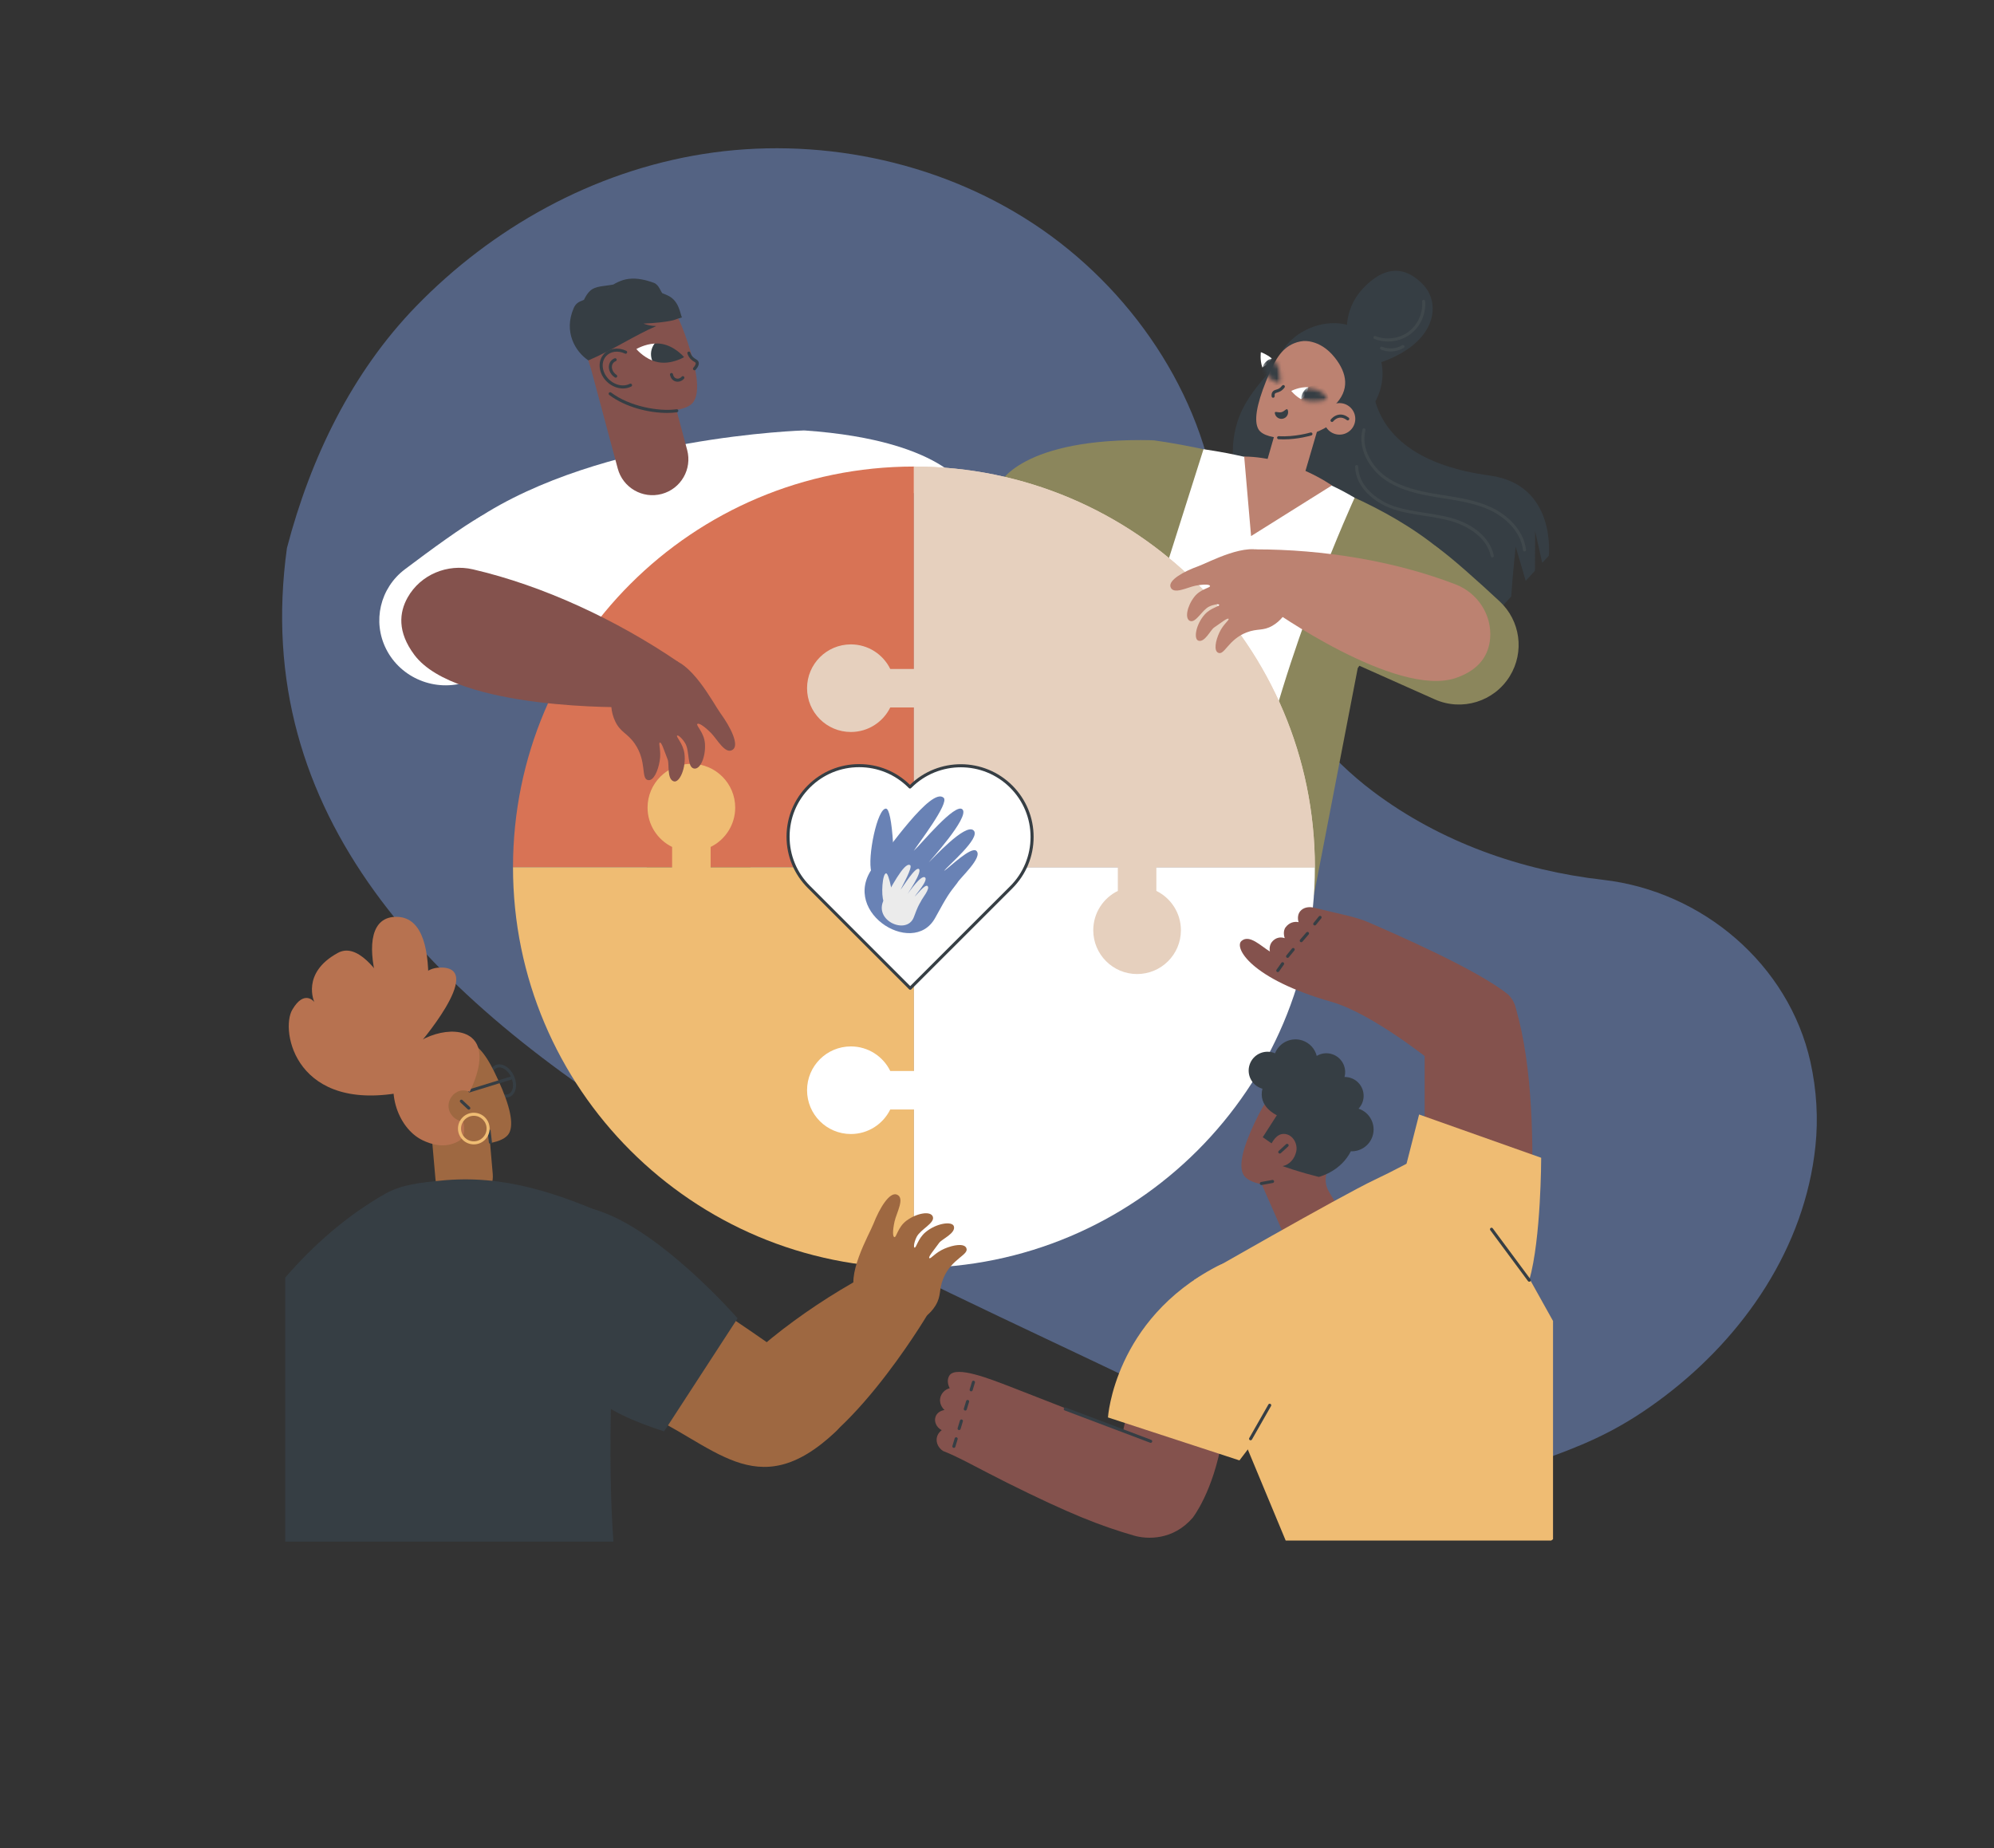 <svg width="424" height="393" viewBox="0 0 424 393" fill="none" xmlns="http://www.w3.org/2000/svg">
<rect x="0" y="0" width="424" height="393" fill="#333333" stroke="none"/>
<g clip-path="url(#clip0_4660_2282)">
<path opacity="0.9" d="M61.014 116.531C66.04 97.321 74.846 79.174 88.481 65.124C104.674 48.449 126.037 36.46 149.599 32.736C173.162 29.012 198.876 33.865 219.661 47.511C240.445 61.158 255.769 83.765 258.807 107.735C261.72 130.693 272.933 153.985 291.983 168.317C306.266 179.059 323.472 185.114 340.896 187.091C362.006 189.505 380.349 205.088 384.971 225.822C386.291 231.823 386.648 237.877 386.027 243.753C383.766 265.292 370.862 284.07 353.971 296.894C337.081 309.718 327 309.5 295.481 322.258C214.5 271.5 45.276 230.29 61.014 116.531Z" fill="#6982B5" fill-opacity="0.68"/>
<path d="M263.522 88.557C266.285 81.398 274.577 74.819 274.577 74.819C274.577 74.819 290.438 71.42 291.816 82.332C293.19 93.24 302.635 99.217 316.803 101.126C330.974 103.042 329.337 118.172 329.337 118.172L327.936 119.691L326.424 112.945L326.395 121.365L324.423 123.503L322.287 116.23C322.287 116.23 321.572 123.028 321.349 126.84L315.225 133.488L263.916 105.59C263.916 105.59 260.203 97.173 263.522 88.557Z" fill="#363E44"/>
<path d="M324.169 117.26C324.005 117.26 323.864 117.138 323.845 116.971C323.362 112.911 319.915 109.927 316.848 108.486C313.761 107.039 310.28 106.489 306.918 105.958C306.442 105.879 305.966 105.804 305.491 105.729C301.833 105.126 297.647 104.288 294.278 101.858C291.32 99.729 288.633 95.524 289.722 91.32C289.768 91.146 289.945 91.041 290.119 91.084C290.296 91.133 290.398 91.31 290.352 91.483C289.341 95.39 291.874 99.33 294.659 101.331C297.916 103.675 302.01 104.497 305.596 105.084C306.068 105.162 306.544 105.238 307.019 105.313C310.428 105.853 313.951 106.41 317.126 107.9C320.351 109.41 323.979 112.567 324.491 116.896C324.514 117.076 324.386 117.237 324.205 117.256L324.169 117.26Z" fill="#40484C"/>
<path d="M317.318 118.538C317.167 118.538 317.033 118.434 317 118.28C316.177 114.245 311.984 111.74 308.34 110.741C306.569 110.253 304.709 109.968 302.914 109.693C300.661 109.346 298.335 108.989 296.134 108.236C292.207 106.89 288.215 103.579 288.152 99.214C288.149 99.034 288.293 98.886 288.471 98.883C288.658 98.883 288.799 99.024 288.805 99.204C288.861 103.251 292.633 106.349 296.344 107.62C298.489 108.357 300.788 108.707 303.009 109.051C304.827 109.33 306.706 109.618 308.514 110.112C313.474 111.475 316.885 114.478 317.64 118.145C317.673 118.322 317.561 118.496 317.384 118.532C317.361 118.535 317.341 118.538 317.318 118.538Z" fill="#40484C"/>
<path d="M286.584 140.466L305.079 148.712C310.888 151.302 317.715 149.19 321.041 143.777C324.204 138.635 323.301 131.981 318.879 127.874C314.264 123.581 308.638 118.521 305.4 116.229C299.23 111.853 286.584 140.466 286.584 140.466Z" fill="#8B865C"/>
<path d="M212.447 102.992C212.447 102.992 216.902 92.942 245.13 93.61L246.18 119.285L212.447 102.992Z" fill="#8B865C"/>
<path d="M245.128 93.609C245.128 93.609 283.732 98.397 306.176 116.851L288.708 142.064L279.392 190.316C279.392 190.316 225.262 156.152 225.275 155.53C225.285 154.908 239.798 119.841 239.798 119.841L245.128 93.609Z" fill="#8B865C"/>
<path d="M288.043 105.848C288.043 105.848 272.875 138.872 266.924 168.945L235.744 159.153L255.909 95.529C255.909 95.529 275.007 97.943 288.043 105.848Z" fill="white"/>
<path d="M272.405 75.04C269.148 80.68 270.119 88.186 275.318 91.185C280.518 94.185 289.027 91.3 292.285 85.661C295.542 80.025 293.968 73.023 288.768 70.023C283.565 67.024 275.66 69.404 272.405 75.04Z" fill="#363E44"/>
<path d="M280.518 90.139L276.388 104.25L268.256 102.066L271.461 90.908L280.518 90.139Z" fill="#BC8271"/>
<path d="M283.205 103.225C283.205 103.225 274.827 97.212 264.562 97.078L266.026 113.993L283.205 103.225Z" fill="#BC8271"/>
<path d="M282.814 73.924C282.43 73.688 278.73 71.507 275.131 73.017C272.451 74.14 271.024 76.557 269.243 80.968C267.147 86.165 266.619 89.568 267.586 91.261C269.115 93.94 277.68 93.753 282.391 90.609C285.789 88.34 287.557 84.151 287.108 80.061C286.665 75.984 283.06 74.071 282.814 73.924Z" fill="#BC8271"/>
<path d="M270.43 76.22C270.417 76.256 270.384 76.276 270.371 76.309V76.312C270.056 76.734 269.728 77.18 269.344 77.537C269.177 77.694 268.993 77.743 268.816 77.874C268.688 77.969 268.563 78.064 268.429 78.152C267.852 76.515 268.111 74.891 268.111 74.891C268.111 74.891 269.324 75.29 270.43 76.22Z" fill="white"/>
<mask id="mask0_4660_2282" style="mask-type:luminance" maskUnits="userSpaceOnUse" x="268" y="76" width="5" height="6">
<path d="M268.256 76.053H272.543V81.817H268.256V76.053Z" fill="white"/>
</mask>
<g mask="url(#mask0_4660_2282)">
<mask id="mask1_4660_2282" style="mask-type:luminance" maskUnits="userSpaceOnUse" x="268" y="74" width="5" height="8">
<path d="M268.111 74.891C268.111 74.891 267.734 77.245 268.901 79.145C270.073 81.047 272.346 81.771 272.346 81.771C272.346 81.771 272.726 79.413 271.555 77.514C270.384 75.614 268.111 74.891 268.111 74.891Z" fill="white"/>
</mask>
<g mask="url(#mask1_4660_2282)">
<path d="M268.597 77.755C267.892 79.206 268.498 80.948 269.948 81.653C271.398 82.357 273.144 81.751 273.846 80.3C274.548 78.849 273.941 77.107 272.491 76.403C271.041 75.699 269.299 76.305 268.597 77.755Z" fill="#363E44"/>
</g>
</g>
<path d="M277.733 83.65C277.471 84.213 277.169 84.59 276.654 84.882C275.365 84.161 274.574 83.136 274.574 83.136C274.574 83.136 276.283 82.213 278.199 82.34C278.156 82.796 277.917 83.254 277.733 83.65Z" fill="white"/>
<mask id="mask2_4660_2282" style="mask-type:luminance" maskUnits="userSpaceOnUse" x="276" y="82" width="7" height="4">
<path d="M276.535 82.26H282.597V85.659H276.535V82.26Z" fill="white"/>
</mask>
<g mask="url(#mask2_4660_2282)">
<mask id="mask3_4660_2282" style="mask-type:luminance" maskUnits="userSpaceOnUse" x="274" y="82" width="9" height="4">
<path d="M282.488 84.779C282.488 84.779 281.032 82.886 278.847 82.434C276.663 81.979 274.576 83.138 274.576 83.138C274.576 83.138 276.029 85.028 278.214 85.483C280.399 85.935 282.488 84.779 282.488 84.779Z" fill="white"/>
</mask>
<g mask="url(#mask3_4660_2282)">
<path d="M282.325 83.866C281.751 82.363 280.068 81.606 278.559 82.176C277.053 82.749 276.296 84.433 276.87 85.939C277.44 87.445 279.127 88.202 280.632 87.629C282.141 87.059 282.896 85.372 282.325 83.866Z" fill="#363E44"/>
</g>
</g>
<path d="M270.715 84.581C270.558 84.581 270.413 84.463 270.394 84.299C270.338 83.9 270.407 83.566 270.597 83.307C270.807 83.019 271.092 82.937 271.371 82.855C271.548 82.8 271.735 82.747 271.939 82.633C272.195 82.489 272.424 82.279 272.621 82.01C272.726 81.866 272.929 81.834 273.077 81.938C273.221 82.046 273.254 82.249 273.149 82.394C272.897 82.737 272.598 83.013 272.257 83.203C271.988 83.35 271.749 83.422 271.555 83.478C271.316 83.55 271.197 83.589 271.122 83.694C271.037 83.812 271.007 83.985 271.037 84.211C271.063 84.388 270.938 84.555 270.758 84.578C270.745 84.581 270.732 84.581 270.715 84.581Z" fill="#363E44"/>
<path d="M271.1 87.99C271.29 88.749 272.061 89.214 272.822 89.025C273.586 88.838 274.049 88.068 273.862 87.305C273.671 86.545 273.242 87.459 272.481 87.646C271.72 87.836 270.913 87.23 271.1 87.99Z" fill="#363E44"/>
<path d="M272.923 93.433C272.572 93.433 272.218 93.423 271.86 93.4C271.683 93.387 271.545 93.233 271.555 93.053C271.568 92.876 271.722 92.739 271.903 92.749C275.298 92.968 278.628 91.979 278.661 91.966C278.834 91.917 279.015 92.015 279.067 92.185C279.12 92.359 279.021 92.539 278.851 92.591C278.726 92.631 276.023 93.433 272.923 93.433Z" fill="#363E44"/>
<path d="M286.58 72.005C286.58 72.005 285.189 66.296 289.828 61.332C294.466 56.367 298.908 56.534 302.733 60.657C306.551 64.787 305.456 73.642 291.904 77.605L286.58 72.005Z" fill="#363E44"/>
<path d="M295.122 72.618C294.138 72.618 293.16 72.442 292.242 72.078C292.078 72.009 291.992 71.819 292.061 71.652C292.127 71.485 292.32 71.407 292.481 71.472C294.774 72.383 297.526 72.022 299.501 70.552C301.476 69.082 302.611 66.547 302.394 64.097C302.378 63.917 302.509 63.76 302.69 63.744C302.873 63.727 303.027 63.858 303.041 64.038C303.28 66.711 302.043 69.471 299.891 71.073C298.53 72.088 296.821 72.618 295.122 72.618Z" fill="#40484C"/>
<path d="M295.692 74.74C294.99 74.74 294.292 74.609 293.642 74.341C293.478 74.272 293.399 74.079 293.468 73.915C293.537 73.748 293.727 73.67 293.891 73.738C295.256 74.302 296.89 74.18 298.156 73.421C298.31 73.326 298.51 73.378 298.602 73.529C298.694 73.686 298.645 73.886 298.494 73.978C297.654 74.482 296.673 74.74 295.692 74.74Z" fill="#40484C"/>
<path d="M276.738 72.568C276.738 72.568 280.517 71.818 283.876 76.099C286.429 79.354 287.131 82.933 283.689 86.27L286.855 88.035C286.855 88.035 292.074 79.465 285.487 74.415C283.65 73.004 280.835 72.094 276.738 72.568Z" fill="#363E44"/>
<path d="M281.477 89.067C281.477 90.921 282.979 92.42 284.829 92.42C286.683 92.42 288.185 90.921 288.185 89.067C288.185 87.217 286.683 85.717 284.829 85.717C282.979 85.717 281.477 87.217 281.477 89.067Z" fill="#BC8271"/>
<path d="M283.237 89.729C283.168 89.729 283.099 89.706 283.04 89.663C282.899 89.555 282.866 89.352 282.974 89.208C283.004 89.172 283.65 88.321 284.72 88.174C285.409 88.075 286.104 88.291 286.78 88.809C286.924 88.917 286.95 89.123 286.842 89.264C286.734 89.408 286.527 89.438 286.386 89.326C285.851 88.917 285.317 88.747 284.808 88.819C284.004 88.93 283.503 89.591 283.496 89.598C283.434 89.683 283.335 89.729 283.237 89.729Z" fill="#363E44"/>
<path d="M129.262 170.152L155.925 216.308L161.534 167.467L129.262 170.152Z" fill="#363E44"/>
<path d="M120.517 137.978L99.26 145.005C92.587 147.213 85.256 144.229 82.12 138.037C79.144 132.155 80.804 125.049 86.099 121.053C91.629 116.884 98.351 111.985 102.16 109.837C109.413 105.737 120.517 137.978 120.517 137.978Z" fill="white"/>
<path d="M206.171 105.013C206.171 105.013 202.257 93.689 171.005 91.527L168.637 104.479L206.171 105.013Z" fill="white"/>
<path d="M171.006 91.527C171.006 91.527 127.882 92.765 101.238 110.43L118.011 139.484L124.559 172.265C127.157 173.254 149.057 173.729 153.2 174.738C153.2 174.738 153.915 174.957 161.424 175.547C170.409 176.251 165.488 166.672 186.742 160.528C182.582 147.167 178.423 133.806 174.266 120.444L171.006 91.527Z" fill="white"/>
<path d="M130.417 63.378C130.896 63.126 135.518 60.768 139.746 62.855C142.892 64.407 144.434 67.423 146.255 72.876C148.397 79.297 148.78 83.434 147.491 85.405C145.448 88.519 135.141 87.661 129.695 83.522C125.762 80.535 123.941 75.361 124.784 70.462C125.624 65.579 130.108 63.539 130.417 63.378Z" fill="#84524D"/>
<path d="M140.716 105.035C136.639 106.129 132.45 103.712 131.357 99.638L125.335 77.179C124.242 73.105 126.66 68.92 130.734 67.829C134.812 66.736 139.001 69.153 140.093 73.226L146.116 95.685C147.208 99.756 144.791 103.944 140.716 105.035Z" fill="#84524D"/>
<path d="M141.842 87.807C138.011 87.807 133.002 86.608 129.551 83.985C129.406 83.877 129.38 83.671 129.488 83.53C129.597 83.389 129.8 83.36 129.944 83.468C133.792 86.389 140.041 87.568 143.863 87.024C144.04 86.998 144.207 87.122 144.23 87.299C144.257 87.476 144.132 87.643 143.955 87.666C143.312 87.761 142.6 87.807 141.842 87.807Z" fill="#363E44"/>
<path d="M135.314 74.225C135.314 74.225 136.64 75.823 138.68 76.645C139.11 76.819 139.7 73.023 139.215 73.053C137.05 73.177 135.314 74.225 135.314 74.225Z" fill="white"/>
<path d="M145.46 75.944C145.46 75.944 142.855 77.516 140.054 77.038C139.565 76.956 139.103 76.815 138.67 76.642C138.194 75.397 138.43 74.048 139.194 73.052C139.686 73.023 140.198 73.039 140.717 73.131C143.521 73.606 145.46 75.944 145.46 75.944Z" fill="#363E44"/>
<path d="M144.092 81.168C143.879 81.168 143.666 81.128 143.462 81.043C142.599 80.673 142.468 79.72 142.462 79.681C142.439 79.501 142.567 79.337 142.744 79.317C142.924 79.294 143.085 79.419 143.108 79.599C143.108 79.602 143.2 80.224 143.718 80.444C144.135 80.621 144.64 80.48 144.948 80.103C145.063 79.966 145.266 79.946 145.407 80.057C145.545 80.172 145.565 80.378 145.453 80.516C145.106 80.938 144.6 81.168 144.092 81.168Z" fill="#363E44"/>
<path d="M146.48 75.09C146.585 75.401 146.789 75.84 147.189 76.22C147.671 76.672 148.088 76.698 148.226 77.055C148.317 77.294 148.291 77.7 147.678 78.42L146.48 75.09Z" fill="#84524D"/>
<path d="M147.678 78.745C147.602 78.745 147.527 78.719 147.468 78.667C147.33 78.552 147.314 78.346 147.429 78.208C147.819 77.75 147.999 77.373 147.921 77.17C147.891 77.088 147.809 77.033 147.606 76.915C147.429 76.81 147.206 76.682 146.966 76.453C146.612 76.122 146.346 75.697 146.172 75.192C146.113 75.025 146.205 74.838 146.376 74.78C146.543 74.721 146.73 74.812 146.789 74.983C146.927 75.385 147.137 75.719 147.412 75.981C147.599 76.155 147.78 76.26 147.937 76.355C148.17 76.492 148.413 76.633 148.531 76.938C148.705 77.396 148.508 77.95 147.927 78.631C147.862 78.706 147.77 78.745 147.678 78.745Z" fill="#363E44"/>
<path d="M132.463 82.606C131.318 82.606 130.124 82.144 129.163 81.27C128.264 80.451 127.687 79.384 127.539 78.264C127.388 77.124 127.697 76.063 128.412 75.28C129.534 74.046 131.446 73.774 133.175 74.603C133.339 74.678 133.408 74.874 133.329 75.035C133.251 75.198 133.057 75.267 132.896 75.189C131.427 74.485 129.819 74.701 128.891 75.719C128.31 76.358 128.058 77.232 128.186 78.179C128.314 79.148 128.815 80.075 129.599 80.789C130.882 81.951 132.621 82.285 133.93 81.614C134.09 81.532 134.284 81.597 134.366 81.758C134.448 81.918 134.386 82.112 134.225 82.194C133.684 82.472 133.08 82.606 132.463 82.606Z" fill="#363E44"/>
<path d="M130.922 80.311C130.863 80.311 130.8 80.294 130.744 80.261C130.61 80.173 130.475 80.075 130.354 79.963C129.337 79.037 129.16 77.569 129.96 76.692C130.161 76.472 130.407 76.302 130.689 76.194C130.859 76.129 131.046 76.214 131.112 76.381C131.177 76.548 131.092 76.738 130.925 76.8C130.738 76.875 130.574 76.983 130.443 77.131C129.885 77.743 130.042 78.797 130.794 79.479C130.885 79.567 130.99 79.646 131.095 79.715C131.246 79.809 131.292 80.009 131.194 80.163C131.135 80.258 131.03 80.311 130.922 80.311Z" fill="#363E44"/>
<path d="M142.083 62.878C138.885 61.339 136.28 61.575 135.004 61.536C136.143 61.847 136.884 62.098 138.501 62C139.501 63 140.542 62.5 141.001 62.5C140.492 62.225 140.223 60.576 139.032 60.141C137.376 59.535 135.509 59.073 133.662 59.305C130.425 59.715 127.833 62.521 126.947 63.32C128.001 63 128.243 62.306 129.001 61.5C129.411 61.068 130.009 60.847 130.423 60.5C128.655 60.87 126.636 60.753 125.474 61.847C124.956 62.331 124.631 62.855 124.248 63.596C123.818 64.418 123.605 65.423 123.434 66.097C123.421 65.822 124.221 65.485 124.248 65C124.257 64.803 124.452 63.939 124.501 63.5C124.058 64.08 122.728 63.846 122.001 65.5C119.784 70.546 122.335 74.776 125.104 76.636C130.238 74.461 134.84 71.37 139.537 69.336C138.317 69.313 137.359 69.019 136.821 68.809C139.761 68.681 141.417 68.432 142.345 68.269C143.802 68.016 143.364 67.939 145.001 67.5C144.63 66.727 144.406 63.995 142.083 62.878Z" fill="#363E44"/>
<path d="M194.341 99.207V184.409H109.084C109.084 137.352 147.255 99.207 194.341 99.207Z" fill="#D87355"/>
<path d="M194.341 184.409V269.61C147.255 269.61 109.084 231.465 109.084 184.409H142.918V180.096C139.821 178.579 137.696 175.403 137.696 171.728C137.696 166.59 141.865 162.418 147.012 162.418C152.162 162.418 156.332 166.59 156.332 171.728C156.332 175.403 154.203 178.579 151.109 180.096V184.409H194.341Z" fill="#EFBC73"/>
<path d="M279.595 184.404C279.595 231.464 241.421 269.609 194.341 269.609V235.921H189.302C187.784 239.012 184.608 241.141 180.931 241.141C175.781 241.141 171.611 236.972 171.611 231.827C171.611 226.683 175.781 222.514 180.931 222.514C184.608 222.514 187.784 224.642 189.302 227.734H194.341V184.404H279.595Z" fill="white"/>
<path d="M279.592 184.409H194.341V150.435H189.302C187.784 153.524 184.608 155.652 180.931 155.652C175.781 155.652 171.611 151.483 171.611 146.342C171.611 141.197 175.781 137.025 180.931 137.025C184.608 137.025 187.784 139.157 189.302 142.245H194.341V99.207C241.421 99.207 279.592 137.352 279.592 184.409Z" fill="#E6D0BE"/>
<path d="M251.106 197.813C251.106 202.951 246.936 207.123 241.786 207.123C236.642 207.123 232.47 202.951 232.47 197.813C232.47 194.135 234.602 190.962 237.692 189.445V184.409H194.342V99.207C241.422 99.207 279.593 137.352 279.593 184.409H245.887V189.445C248.977 190.962 251.106 194.135 251.106 197.813Z" fill="#E6D0BE"/>
<path d="M153.182 151.643C151.693 149.602 146.867 140.128 141.907 140.125C136.918 140.122 132.663 143.632 130.032 147.87C130.039 147.89 130.042 147.909 130.045 147.932C129.878 149.301 129.835 151.377 130.836 153.434C131.978 155.775 133.378 155.848 134.969 158.133C137.649 161.994 136.196 165.666 137.846 165.891C138.978 166.049 139.919 163.946 140.277 161.804C140.644 159.607 139.952 158.029 140.3 157.907C140.677 157.776 141.169 159.466 141.976 161.516C142.35 162.466 141.77 165.711 143.285 166.153C144.492 166.504 145.942 163.281 145.535 160.229C145.247 158.068 143.672 156.656 143.99 156.417C144.23 156.241 145.148 157.105 145.719 158.088C146.657 159.705 146.1 163.029 147.5 163.409C148.875 163.782 150.092 160.946 149.898 158.114C149.731 155.726 147.897 154.233 148.294 153.935C148.573 153.725 149.531 154.223 151.142 155.815C152.487 157.141 154.242 160.59 155.842 159.394C157.191 158.389 155.429 154.724 153.182 151.643Z" fill="#84524D"/>
<path d="M100.568 121.069C95.136 119.812 89.425 122.186 86.686 127.036C84.891 130.219 84.445 134.358 88.112 139.258C97.038 151.185 133.815 150.369 133.815 150.369L144.283 140.794C131.089 131.807 115.52 124.541 100.568 121.069Z" fill="#84524D"/>
<path d="M106.168 226.975C105.968 226.975 105.781 227.014 105.604 227.096C105.145 227.305 104.827 227.78 104.715 228.435C104.597 229.133 104.722 229.935 105.069 230.692C105.42 231.451 105.945 232.07 106.552 232.434C107.123 232.774 107.69 232.843 108.15 232.634C109.147 232.175 109.386 230.561 108.684 229.035C108.337 228.275 107.809 227.656 107.202 227.292C106.847 227.083 106.496 226.975 106.168 226.975ZM107.586 233.403C107.143 233.403 106.677 233.266 106.221 232.994C105.499 232.562 104.882 231.841 104.479 230.963C104.076 230.086 103.931 229.149 104.072 228.324C104.223 227.453 104.669 226.808 105.332 226.503C105.995 226.199 106.779 226.28 107.536 226.736C108.255 227.165 108.875 227.885 109.275 228.763C110.128 230.616 109.744 232.617 108.422 233.223C108.16 233.344 107.877 233.403 107.586 233.403Z" fill="#363E44"/>
<path d="M105.925 229.64C103.734 224.859 102.035 222.262 99.02 221.162C94.969 219.678 90.993 222.275 90.583 222.554C90.32 222.73 86.436 225.026 86.154 229.552C85.872 234.022 87.972 238.482 91.731 240.844L92.594 250.701C92.869 253.864 95.661 256.206 98.826 255.931L99.545 255.869C102.71 255.59 105.052 252.803 104.777 249.64L104.203 243.054C106.194 242.71 107.733 241.99 108.28 240.916C109.265 238.997 108.507 235.27 105.925 229.64Z" fill="#9E6841"/>
<path d="M99.857 232.287C99.719 232.287 99.588 232.195 99.546 232.058C99.493 231.884 99.588 231.704 99.762 231.648L108.872 228.839C109.046 228.786 109.226 228.881 109.279 229.055C109.331 229.225 109.236 229.408 109.065 229.461L99.952 232.271C99.923 232.28 99.89 232.287 99.857 232.287Z" fill="#363E44"/>
<path d="M104.278 243.215C104.114 243.215 103.973 243.094 103.953 242.927L103.678 240.523C103.658 240.343 103.789 240.183 103.966 240.16C104.144 240.143 104.308 240.268 104.327 240.448L104.603 242.855C104.622 243.032 104.495 243.192 104.314 243.215H104.278Z" fill="#363E44"/>
<path d="M99.685 235.965C99.607 235.965 99.528 235.938 99.466 235.879C98.868 235.333 98.498 234.976 98.222 234.717C98.091 234.589 97.986 234.484 97.884 234.393C97.753 234.272 97.747 234.065 97.868 233.934C97.993 233.8 98.196 233.797 98.331 233.918C98.432 234.013 98.54 234.118 98.675 234.245C98.944 234.504 99.311 234.858 99.905 235.401C100.04 235.522 100.046 235.729 99.925 235.86C99.862 235.932 99.774 235.965 99.685 235.965Z" fill="#363E44"/>
<path d="M100.286 220.653C96.657 217.65 88.335 220.29 85.432 224.917C81.505 231.172 84.481 239.873 89.847 242.457C91.645 243.322 94.611 244.321 97.52 242.647C99.219 241.671 98.642 239.097 98.491 238.478C96.812 238.321 95.499 236.992 95.381 235.397C95.26 233.789 96.382 232.328 97.793 231.961C98.727 231.719 99.541 232.02 99.876 232.168C102.254 227.278 102.874 222.792 100.286 220.653Z" fill="#B77250"/>
<path d="M89.144 224.969C89.144 224.969 95.81 195.276 84.469 194.962C73.126 194.647 82.278 220.008 89.144 224.969Z" fill="#B77250"/>
<path d="M88.654 222.579C88.654 222.579 84.642 205.573 93.922 205.743C103.199 205.917 88.654 222.579 88.654 222.579Z" fill="#B77250"/>
<path d="M89.323 224.12C89.323 224.12 79.731 198.34 71.852 202.62C63.972 206.9 66.836 213.07 66.836 213.07C66.836 213.07 64.733 210.287 62.145 214.721C59.557 219.152 62.828 236.941 86.253 232.13L89.323 224.12Z" fill="#B77250"/>
<path d="M100.75 237.267C99.251 237.267 98.034 238.485 98.034 239.982C98.034 241.475 99.251 242.693 100.75 242.693C102.246 242.693 103.466 241.475 103.466 239.982C103.466 238.485 102.246 237.267 100.75 237.267ZM100.75 243.345C98.893 243.345 97.381 241.835 97.381 239.982C97.381 238.125 98.893 236.615 100.75 236.615C102.607 236.615 104.116 238.125 104.116 239.982C104.116 241.835 102.607 243.345 100.75 243.345Z" fill="#EFBC73"/>
<path d="M143.956 272.43C166.446 287.789 184.183 298.291 177.76 304.373C160.676 320.56 151.848 306.734 135.381 299.801C137.549 292.763 141.151 280.889 143.956 272.43Z" fill="#9E6841"/>
<path d="M185.717 260.257C184.822 262.546 179.57 271.474 182.164 275.541C184.782 279.638 189.896 281.285 194.758 281.223C194.771 281.21 194.787 281.193 194.801 281.18C196.014 280.597 197.743 279.543 198.908 277.647C200.236 275.482 199.56 274.293 200.607 271.795C202.368 267.573 206.147 266.84 205.472 265.366C205.003 264.357 202.782 264.688 200.837 265.517C198.839 266.368 197.904 267.76 197.625 267.54C197.317 267.298 198.448 266.008 199.708 264.272C200.292 263.47 203.264 262.245 202.831 260.771C202.487 259.596 199.081 260.093 196.785 262.029C195.158 263.398 194.827 265.431 194.463 265.294C194.19 265.192 194.42 263.984 194.925 263.002C195.765 261.384 198.79 260.097 198.366 258.748C197.95 257.428 194.981 257.916 192.757 259.56C190.881 260.948 190.618 263.234 190.165 263.064C189.847 262.946 189.752 261.898 190.215 259.746C190.602 257.945 192.514 254.697 190.69 254.012C189.158 253.436 187.069 256.799 185.717 260.257Z" fill="#9E6841"/>
<path d="M155.532 292.232C152.393 295.392 151.245 300.049 152.642 304.277C153.977 308.312 157.136 312.235 164.435 311.619C178.898 310.404 197.18 279.607 197.18 279.607L194.657 266.023C180.296 272.337 166.141 281.553 155.532 292.232Z" fill="#9E6841"/>
<path d="M141.212 304.373L156.84 280.335C156.84 280.335 139.296 260.123 125.292 256.891L124.971 296.041C129.15 299.902 134.937 302.352 141.212 304.373Z" fill="#363E44"/>
<path d="M130.437 327.82H60.656V271.66C66.574 264.818 73.689 258.524 81.828 253.894C85.413 251.853 89.517 251.473 93.621 251.057C107.153 249.672 118.775 253.684 132.192 259.713C132.192 259.713 128.318 298.464 130.437 327.82Z" fill="#363E44"/>
<path d="M254.813 120.398C256.958 119.629 265.366 115.014 269.06 117.523C272.78 120.054 274.171 124.826 273.98 129.322L273.938 129.361C273.37 130.468 272.347 132.037 270.559 133.062C268.522 134.231 267.436 133.576 265.094 134.473C261.138 135.99 260.357 139.464 259.012 138.796C258.09 138.341 258.454 136.297 259.278 134.519C260.121 132.692 261.433 131.867 261.236 131.601C261.023 131.31 259.796 132.322 258.159 133.442C257.395 133.959 256.184 136.674 254.829 136.235C253.75 135.885 254.304 132.751 256.158 130.678C257.467 129.211 259.36 128.959 259.241 128.618C259.153 128.363 258.031 128.543 257.106 128.985C255.587 129.718 254.314 132.479 253.078 132.05C251.867 131.631 252.395 128.9 253.98 126.886C255.315 125.189 257.441 125.006 257.296 124.583C257.194 124.289 256.227 124.174 254.219 124.541C252.543 124.852 249.482 126.532 248.898 124.826C248.406 123.395 251.578 121.554 254.813 120.398Z" fill="#BC8271"/>
<path d="M309.537 124.279C314.222 126.093 317.276 130.76 316.856 135.771C316.577 139.052 314.809 142.363 309.59 144.157C296.885 148.526 269.894 129.27 269.894 129.27L266.951 116.822C281.346 116.809 296.632 119.285 309.537 124.279Z" fill="#BC8271"/>
<path d="M266.794 238.727C268.998 234.1 270.691 231.598 273.643 230.563C277.609 229.175 281.447 231.762 281.844 232.037C282.097 232.214 285.846 234.503 286.059 238.917C286.214 242.094 285.134 245.254 283.107 247.602C281.706 249.223 281.483 251.548 282.579 253.389L289.468 264.962C289.156 268.041 286.404 270.284 283.32 269.969L282.622 269.897C279.541 269.586 273.394 267.219 273.705 264.137L268.29 251.824C266.351 251.457 264.862 250.736 264.343 249.682C263.412 247.799 264.202 244.177 266.794 238.727Z" fill="#84524D"/>
<path d="M268.212 251.988C268.058 251.988 267.92 251.876 267.894 251.719C267.861 251.542 267.979 251.372 268.157 251.342L270.535 250.907C270.712 250.877 270.879 250.995 270.915 251.169C270.945 251.346 270.83 251.516 270.653 251.549L268.271 251.981C268.252 251.984 268.232 251.988 268.212 251.988Z" fill="#363E44"/>
<path d="M272.128 245.297C272.039 245.297 271.95 245.261 271.885 245.188C271.767 245.057 271.777 244.848 271.911 244.73C272.206 244.468 272.469 244.222 272.744 243.97C272.967 243.761 273.204 243.544 273.469 243.305C273.604 243.184 273.807 243.194 273.929 243.328C274.05 243.463 274.04 243.669 273.906 243.787C273.643 244.026 273.413 244.239 273.184 244.452C272.908 244.704 272.643 244.953 272.344 245.215C272.282 245.27 272.206 245.297 272.128 245.297Z" fill="#363E44"/>
<path d="M291.843 241.633C292.653 239.194 291.331 236.561 288.89 235.752L288.88 235.748C289.264 235.339 289.566 234.848 289.756 234.281C290.455 232.179 289.317 229.913 287.217 229.215C286.778 229.071 286.332 229.009 285.895 229.012C286.443 226.978 285.318 224.843 283.291 224.172C282.149 223.789 280.952 223.959 279.987 224.529C279.61 223.039 278.504 221.771 276.94 221.251C274.571 220.465 272.019 221.68 271.12 223.979C271.012 223.93 270.901 223.884 270.786 223.848C268.683 223.15 266.413 224.287 265.718 226.386C265.019 228.485 266.157 230.751 268.257 231.449C268.316 231.468 268.378 231.481 268.437 231.501C267.499 235.3 271.288 237.016 271.504 237.15C270.504 238.706 269.506 240.261 268.509 241.817C269.1 242.21 269.788 242.727 270.379 243.123C271.337 241.46 272.265 240.995 273.318 241.142C274.978 241.375 275.982 243.284 275.628 244.869C275.303 246.313 274.322 247.62 272.731 247.97C274.309 248.52 275.975 249.051 277.734 249.549C278.649 249.807 279.548 250.046 280.43 250.263C281.063 250.089 285.174 248.894 287.24 244.813C289.258 244.895 291.17 243.644 291.843 241.633Z" fill="#363E44"/>
<path d="M253.889 272.187L262.578 301.604L273.387 327.59H329.843C329.974 327.499 330.105 327.4 330.233 327.299V280.898L321.501 265.244L308.625 242.166C308.625 242.166 299.653 247.412 292.371 250.838C285.187 254.217 253.889 272.187 253.889 272.187Z" fill="#EFBC73"/>
<path d="M198.955 301.196C199.24 300.459 199.978 299.942 200.841 299.834C200.762 299.765 199.713 298.825 199.906 297.427C200.051 296.366 200.858 295.475 201.943 295.19C201.451 294.27 201.402 293.235 201.874 292.501C203.288 290.284 210.846 293.369 214.432 294.718C216.013 295.314 229.469 300.593 238.815 304.268L239.779 299.807C249.086 303.027 259.895 305.928 259.895 305.928C257.969 317.285 253.606 322.745 253.606 322.745C249.414 327.588 243.903 327.339 241.138 326.537C234.003 324.464 227.685 322.031 214.137 315.291C208.373 312.422 203.715 309.74 200.53 308.542C199.536 307.893 199.011 306.786 199.198 305.745C199.365 304.805 200.051 304.258 200.251 304.114C199.07 303.518 198.558 302.211 198.955 301.196Z" fill="#84524D"/>
<path d="M244.677 306.806C244.641 306.806 244.602 306.796 244.562 306.783C242.86 306.154 239.11 304.729 235.482 303.351C231.854 301.975 228.105 300.551 226.402 299.919C226.235 299.856 226.149 299.67 226.212 299.503C226.274 299.332 226.458 299.247 226.628 299.309C228.334 299.938 232.084 301.366 235.712 302.741C239.34 304.12 243.089 305.545 244.789 306.173C244.959 306.236 245.045 306.422 244.982 306.593C244.933 306.724 244.808 306.806 244.677 306.806Z" fill="#363E44"/>
<path d="M206.506 295.858C206.476 295.858 206.443 295.854 206.411 295.845C206.237 295.792 206.142 295.612 206.194 295.438L206.683 293.827C206.735 293.654 206.916 293.555 207.09 293.608C207.26 293.664 207.359 293.844 207.306 294.014L206.817 295.628C206.775 295.766 206.644 295.858 206.506 295.858Z" fill="#363E44"/>
<path d="M205.26 299.948C205.23 299.948 205.197 299.944 205.165 299.931C204.991 299.882 204.896 299.699 204.948 299.525L205.437 297.914C205.489 297.744 205.67 297.645 205.844 297.698C206.014 297.75 206.113 297.93 206.06 298.104L205.571 299.715C205.529 299.856 205.397 299.948 205.26 299.948Z" fill="#363E44"/>
<path d="M203.943 304.096C203.913 304.096 203.881 304.093 203.848 304.083C203.677 304.03 203.579 303.847 203.631 303.674L204.12 302.062C204.173 301.892 204.353 301.794 204.527 301.846C204.697 301.899 204.796 302.082 204.743 302.252L204.255 303.863C204.212 304.004 204.084 304.096 203.943 304.096Z" fill="#363E44"/>
<path d="M202.828 307.885C202.798 307.885 202.765 307.879 202.733 307.869C202.562 307.817 202.464 307.636 202.516 307.463L203.005 305.852C203.057 305.678 203.238 305.583 203.412 305.635C203.582 305.688 203.681 305.868 203.628 306.042L203.139 307.653C203.097 307.794 202.969 307.885 202.828 307.885Z" fill="#363E44"/>
<path d="M263.553 310.542L235.594 301.405C235.594 301.405 236.912 280.636 258.819 269.252C272.744 262.015 269.818 302.328 269.818 302.328L263.553 310.542Z" fill="#EFBC73"/>
<path d="M265.924 306.272C265.868 306.272 265.813 306.258 265.763 306.229C265.606 306.141 265.55 305.941 265.642 305.787L269.706 298.654C269.795 298.497 269.995 298.445 270.149 298.533C270.307 298.621 270.363 298.821 270.271 298.978L266.206 306.108C266.147 306.213 266.036 306.272 265.924 306.272Z" fill="#363E44"/>
<path d="M304.586 225.848C304.586 225.848 291.842 215.522 283.188 213.056C265.881 208.125 262.42 201.496 263.975 200.101C265.661 198.585 268.157 201.215 270.03 202.331C269.932 201.968 269.85 200.848 270.66 200.072C271.854 198.922 273.048 199.482 273.179 199.489C273.137 199.371 272.697 198.067 273.376 197.17C274.141 196.162 275.194 195.906 276.125 196.086C276.023 195.788 275.774 194.632 276.45 193.791C277.145 192.923 278.362 192.749 279.415 193.014C284.454 194.272 288.272 194.93 290.953 196.103C296.224 198.411 314.204 206.156 320.781 211.557C325.161 216.102 320.532 224.135 313.6 226.781C309.231 228.448 304.586 225.848 304.586 225.848Z" fill="#84524D"/>
<path d="M279.564 196.791C279.492 196.791 279.42 196.768 279.358 196.719C279.22 196.607 279.197 196.404 279.312 196.26L280.444 194.865C280.558 194.724 280.765 194.705 280.903 194.816C281.044 194.931 281.064 195.134 280.952 195.274L279.817 196.673C279.755 196.751 279.66 196.791 279.564 196.791Z" fill="#363E44"/>
<path d="M276.693 200.353C276.617 200.353 276.542 200.33 276.483 200.275C276.345 200.157 276.332 199.95 276.447 199.816L277.775 198.274C277.893 198.136 278.097 198.123 278.235 198.238C278.372 198.355 278.389 198.562 278.271 198.699L276.942 200.242C276.876 200.317 276.785 200.353 276.693 200.353Z" fill="#363E44"/>
<path d="M273.787 203.687C273.715 203.687 273.642 203.664 273.583 203.615C273.442 203.5 273.419 203.297 273.534 203.157C273.744 202.895 273.938 202.662 274.128 202.43C274.321 202.194 274.512 201.961 274.725 201.696C274.84 201.558 275.043 201.536 275.184 201.647C275.322 201.762 275.345 201.965 275.233 202.109C275.02 202.371 274.823 202.606 274.633 202.842C274.443 203.071 274.249 203.307 274.039 203.566C273.977 203.645 273.882 203.687 273.787 203.687Z" fill="#363E44"/>
<path d="M271.707 206.714C271.644 206.714 271.576 206.694 271.52 206.655C271.372 206.553 271.336 206.35 271.441 206.203L272.465 204.742C272.566 204.595 272.77 204.559 272.917 204.664C273.065 204.765 273.101 204.968 272.999 205.116L271.972 206.576C271.91 206.668 271.808 206.714 271.707 206.714Z" fill="#363E44"/>
<path d="M302.936 221.564V246.191L325.685 257.712C326.115 243.099 325.951 226.961 322.352 214.5L302.936 221.564Z" fill="#84524D"/>
<path d="M325.181 272.226C327.713 263.377 327.713 246.191 327.713 246.191L301.756 236.988L299.082 247.461L325.181 272.226Z" fill="#EFBC73"/>
<path d="M325.177 272.553C325.079 272.553 324.98 272.507 324.915 272.422L316.891 261.586C316.786 261.441 316.815 261.238 316.96 261.13C317.104 261.022 317.307 261.055 317.416 261.199L325.44 272.032C325.548 272.176 325.515 272.379 325.371 272.488C325.315 272.533 325.246 272.553 325.177 272.553Z" fill="#363E44"/>
<path d="M171.999 167.235C177.904 161.333 187.476 161.333 193.377 167.235L193.495 167.352L193.587 167.261C199.505 161.346 209.103 161.346 215.021 167.261C220.942 173.178 220.942 182.767 215.021 188.685L193.548 210.142L171.999 188.6C166.094 182.698 166.094 173.133 171.999 167.235Z" fill="white"/>
<path d="M182.69 163.134C178.741 163.134 175.024 164.673 172.229 167.463C169.434 170.257 167.899 173.967 167.899 177.917C167.899 181.863 169.434 185.577 172.229 188.37L193.548 209.683L214.792 188.452C217.594 185.655 219.135 181.932 219.135 177.972C219.135 174.013 217.594 170.293 214.792 167.493C209.009 161.713 199.601 161.713 193.817 167.493L193.729 167.581C193.601 167.709 193.394 167.709 193.266 167.581L193.148 167.463C190.356 164.673 186.64 163.134 182.69 163.134ZM193.548 210.469C193.463 210.469 193.378 210.436 193.319 210.374L171.77 188.829C168.853 185.914 167.246 182.037 167.246 177.917C167.246 173.794 168.853 169.92 171.77 167.005C174.686 164.09 178.563 162.482 182.69 162.482C186.761 162.482 190.593 164.048 193.496 166.894C199.545 160.999 209.265 161.045 215.251 167.031C218.178 169.952 219.788 173.84 219.788 177.972C219.788 182.105 218.178 185.989 215.251 188.914L193.778 210.374C193.716 210.436 193.634 210.469 193.548 210.469Z" fill="#363E44"/>
<path d="M186.364 183.563C188.588 181.09 198.055 167.188 200.666 169.648C201.896 170.804 195.208 179.459 194.299 180.923C195.788 179.584 203.199 170.519 204.675 172.133C206.2 173.794 197.494 183.307 197.468 183.392C198.268 182.692 205.275 174.937 207.02 176.581C208.697 178.166 201.345 184.227 200.745 185.203C201.88 184.444 206.525 179.898 207.621 180.93C209.084 182.318 203.996 186.808 203.56 187.741C201.746 190.07 201.539 190.279 198.859 195.172C194.063 203.926 177.608 193.309 186.364 183.563Z" fill="#6982B5"/>
<path d="M189.918 179.59C189.603 174.331 189.016 172.058 188.448 171.957C186.581 171.623 184.371 182.41 185.292 185.407C185.712 186.779 186.408 186.746 186.408 186.746C186.942 187.394 187.3 187.827 187.628 187.83C188.3 187.837 189.016 187.234 189.918 179.59Z" fill="#6982B5"/>
<path d="M188.251 190.814C189.054 189.619 192.266 183.082 193.536 183.976C194.133 184.399 191.794 188.515 191.492 189.2C192.046 188.535 194.674 184.196 195.405 184.798C196.16 185.42 193.007 190.028 193.001 190.067C193.299 189.717 195.835 185.964 196.681 186.567C197.498 187.143 194.713 190.189 194.516 190.641C194.956 190.248 196.672 188.017 197.203 188.394C197.918 188.898 196.006 191.135 195.878 191.561C195.241 192.671 195.166 192.773 194.313 195.035C192.791 199.077 185.088 195.527 188.251 190.814Z" fill="#EBEBEB"/>
<path d="M189.53 188.894C189.077 186.658 188.686 185.718 188.434 185.711C187.614 185.678 187.322 190.44 187.899 191.668C188.165 192.231 188.46 192.176 188.46 192.176C188.729 192.421 188.91 192.585 189.047 192.565C189.336 192.529 189.608 192.228 189.53 188.894Z" fill="#EBEBEB"/>
</g>
<defs>
<clipPath id="clip0_4660_2282">
<rect width="423.738" height="392.012" fill="white"/>
</clipPath>
</defs>
</svg>
